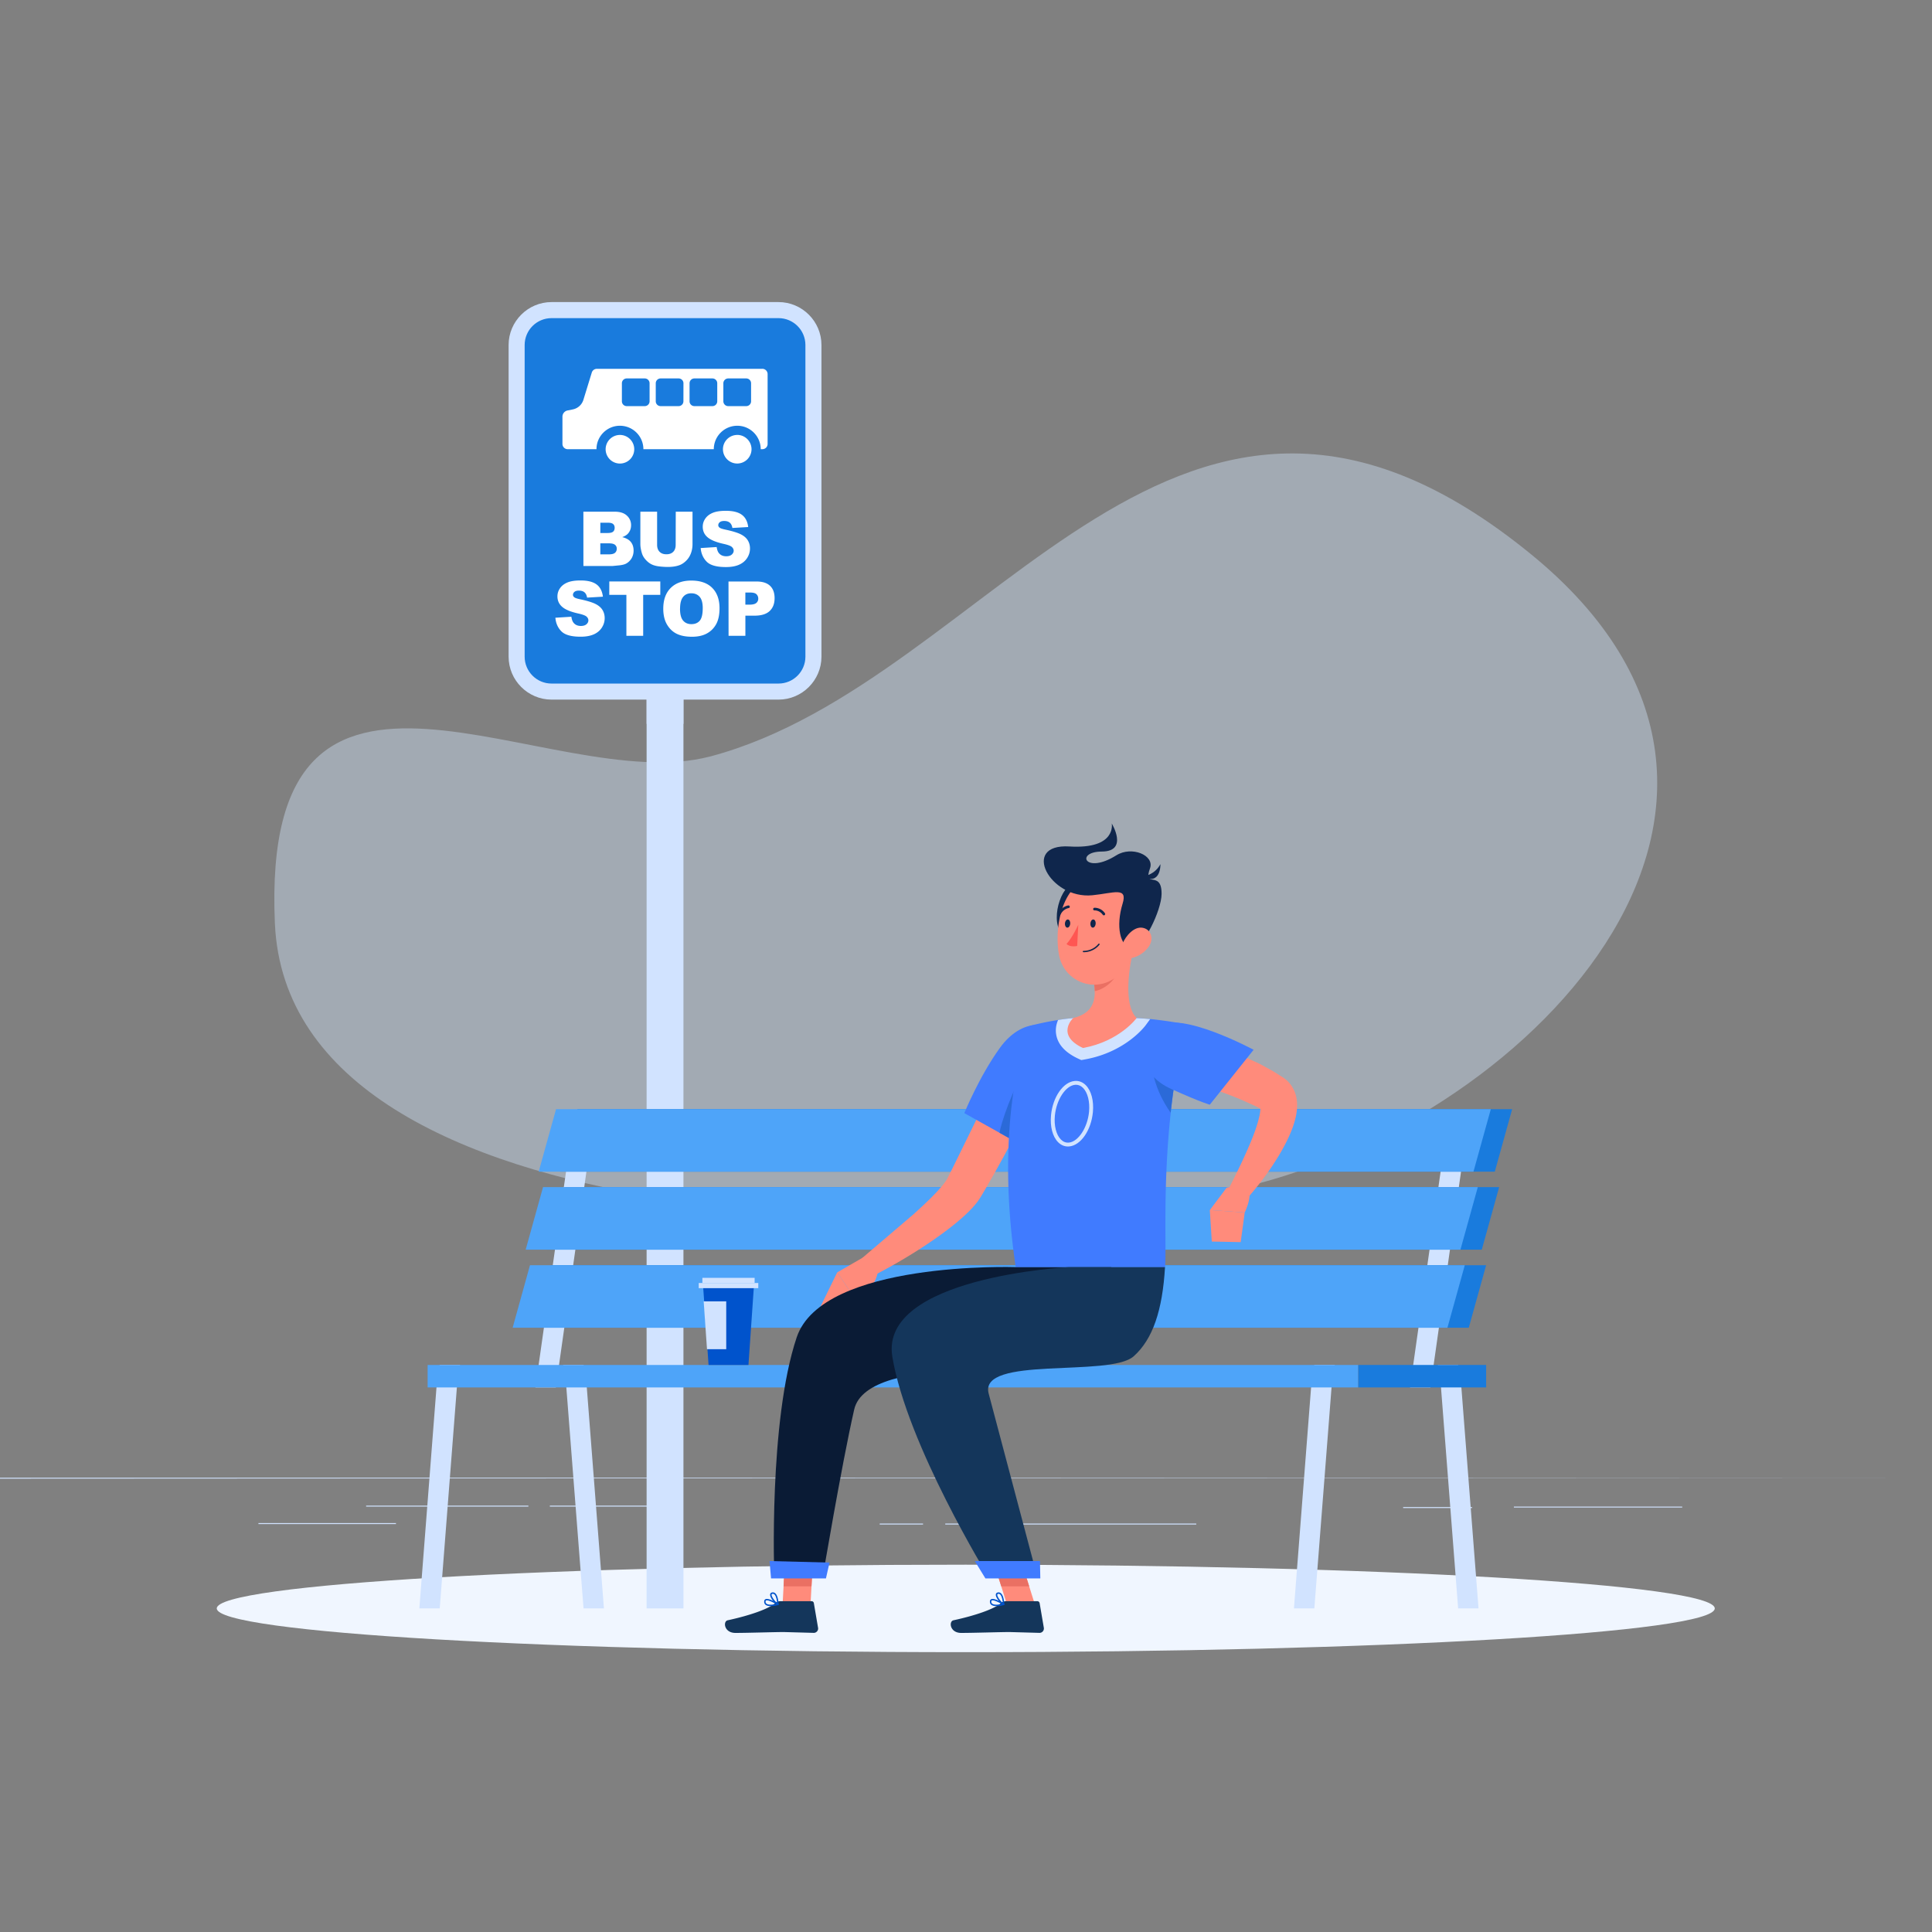 <svg xmlns="http://www.w3.org/2000/svg" height="666.667" width="666.667"><rect width="100%" height="100%" fill="#808080" stroke="none"/><style><![CDATA[.B{fill:#ff8b7b}.C{fill:#d1e3ff}.D{fill:#197bdd}.E{fill:#407bff}.F{fill:#0f264c}.G{fill:#4ea4f9}.H{fill:#14365b}.I{fill:#ea7063}.J{fill:#0053cc}]]></style><defs><clipPath id="A"><path d="M0 500h500V0H0z"/></clipPath><clipPath id="B"><path d="M71.01 382.75H428.99V185.02H71.01z"/></clipPath><clipPath id="C"><path d="M0 500h500V0H0z"/></clipPath><clipPath id="D"><path d="M167.384 335.592h9.537V312.75h-9.537z"/></clipPath><clipPath ><path d="M0 500h500V0H0z"/></clipPath></defs><g transform="matrix(1.333 0 0 -1.333 0 666.667)"><path d="M0 117.352l500 .25H0zm363.223-7.602h17.85v.25h-17.85zm28.67.125h43.57v.25h-43.57zm-147.196-4.39h64.97v.25h-64.97zm-16.974 0h11.217v.25h-11.217zm-132.945 4.64h42.002v.25H94.778zm47.555 0h29.82v.25h-29.82zM66.9 105.6h35.6v.25H66.9z" class="C"/><g clip-path="url(#A)"><g clip-path="url(#B)" opacity=".4"><path d="M183.916 304.32c73.695 19.604 121.01 127.136 212.54 52.228 79.654-65.19-2.797-148.69-77.84-164.482-65.77-13.84-243.787-14.848-247.462 69.064-3.835 87.57 71.113 32.1 112.763 43.2" fill="#d4e8ff"/></g></g><g clip-path="url(#C)"><path d="M443.89 83.762c0-6.254-86.807-11.323-193.89-11.323S56.112 77.508 56.112 83.762 142.918 95.085 250 95.085s193.89-5.07 193.89-11.323" fill="#f0f6ff"/><path d="M176.92 83.762h-9.537v251.83h9.537z" class="C"/><g clip-path="url(#D)" class="C"><path d="M176.92 312.75h-9.537v22.842h9.537z"/></g><path d="M201.535 319.023H142.77c-6.11 0-11.11 5-11.11 11.112v80.683c0 6.11 5 11.11 11.11 11.11h58.766c6.11 0 11.11-5 11.11-11.11v-80.683c0-6.112-5-11.112-11.11-11.112" class="C"/><path d="M142.77 323.178c-3.835 0-6.956 3.12-6.956 6.956v80.683c0 3.835 3.12 6.956 6.956 6.956h58.766c3.836 0 6.956-3.12 6.956-6.956v-80.683c0-3.835-3.12-6.956-6.956-6.956z" class="D"/><g fill="#fff"><path d="M155.4 356.623h2.215c.748 0 1.276.133 1.583.398s.46.623.46 1.07a1.24 1.24 0 0 1-.456 1.003c-.304.253-.836.38-1.597.38H155.4zm0 5.526h1.9c.678 0 1.15.117 1.416.35s.397.57.397 1.012c0 .4-.133.73-.397.96s-.728.345-1.387.345h-1.92zm-4.385 5.516h8.135c1.355 0 2.396-.335 3.123-1.008a3.26 3.26 0 0 0 1.089-2.493c0-.832-.26-1.545-.777-2.14-.346-.397-.85-.7-1.516-.94 1-.24 1.754-.66 2.23-1.25s.715-1.334.715-2.23c0-.73-.17-1.385-.5-1.967a3.73 3.73 0 0 0-1.391-1.381c-.364-.212-.914-.365-1.65-.46l-1.947-.192h-7.502zm23.915 0h4.337v-8.38c0-.83-.13-1.616-.4-2.354s-.665-1.383-1.22-1.935-1.133-.942-1.74-1.165c-.844-.314-1.86-.47-3.042-.47a19.07 19.07 0 0 0-2.239.143c-.8.097-1.486.286-2.03.57s-1.04.688-1.5 1.213-.76 1.063-.926 1.62c-.268.896-.403 1.688-.403 2.378v8.38h4.336v-8.578c0-.767.213-1.367.638-1.797s1.015-.647 1.77-.647 1.335.212 1.76.637.637 1.027.637 1.807zm6.455-9.41l4.135.26c.1-.672.272-1.184.548-1.535.447-.57 1.086-.854 1.918-.854.62 0 1.1.146 1.434.437s.504.628.504 1c0 .365-.16.692-.48.98s-1.062.56-2.226.815c-1.906.428-3.264.998-4.077 1.708-.82.7-1.228 1.614-1.228 2.714 0 .723.2 1.405.628 2.048s1.05 1.148 1.9 1.516 1.994.55 3.46.55c1.797 0 3.167-.334 4.1-1.002s1.504-1.73 1.683-3.2l-4.096-.24c-.1.633-.337 1.093-.686 1.38s-.83.432-1.444.432c-.506 0-.886-.108-1.142-.322s-.383-.475-.383-.78c0-.225.105-.426.316-.605.205-.185.7-.358 1.46-.518 1.9-.4 3.26-.824 4.082-1.243s1.42-.938 1.793-1.558.562-1.315.562-2.082c0-.902-.25-1.733-.748-2.494s-1.197-1.338-2.093-1.73-2.023-.6-3.385-.6c-2.392 0-4.05.46-4.97 1.382s-1.442 2.1-1.564 3.5m-37.616-17.998l4.135.258c.1-.67.272-1.183.547-1.535.447-.57 1.087-.853 1.92-.853.62 0 1.098.146 1.434.436s.504.63.504 1.012c0 .365-.16.692-.48.98s-1.062.56-2.226.816c-1.906.428-3.264.997-4.078 1.707s-1.227 1.615-1.227 2.715c0 .722.2 1.405.628 2.048s1.05 1.147 1.9 1.516 1.994.55 3.46.55c1.797 0 3.167-.334 4.1-1.002s1.505-1.73 1.684-3.2l-4.096-.24c-.1.633-.338 1.093-.686 1.38s-.83.432-1.444.432c-.506 0-.886-.108-1.142-.322s-.383-.475-.383-.78c0-.225.105-.426.316-.605.205-.186.7-.358 1.46-.518 1.9-.4 3.26-.824 4.082-1.243s1.42-.938 1.793-1.558.56-1.315.56-2.082c0-.902-.25-1.733-.748-2.494s-1.196-1.338-2.092-1.73-2.023-.6-3.386-.6c-2.4 0-4.048.46-4.97 1.382s-1.442 2.1-1.564 3.5m13.957 9.42h13.2v-3.473h-4.432v-10.6h-4.345v10.6h-4.433zm18.305-7.06c0-1.42.264-2.44.792-3.06s1.245-.93 2.153-.93c.934 0 1.656.303 2.168.9s.767 1.698.767 3.27c0 1.325-.267 2.292-.8 2.902s-1.26.916-2.174.916c-.876 0-1.58-.3-2.1-.93s-.796-1.647-.796-3.08m-4.346.02c0 2.296.64 4.084 1.92 5.363s3.06 1.918 5.343 1.918c2.34 0 4.144-.63 5.4-1.884s1.9-3.018 1.9-5.282c0-1.644-.276-3-.83-4.043s-1.353-1.87-2.398-2.456-2.35-.878-3.9-.878c-1.587 0-2.9.253-3.938.758s-1.882 1.305-2.528 2.398-.97 2.462-.97 4.106m21.25 1.047h1.065c.838 0 1.426.146 1.765.437a1.41 1.41 0 0 1 .509 1.118 1.56 1.56 0 0 1-.442 1.122c-.295.307-.847.46-1.66.46h-1.238zm-4.364 5.996h7.223c1.574 0 2.75-.373 3.536-1.122s1.174-1.813 1.174-3.194c0-1.42-.427-2.53-1.28-3.33s-2.157-1.2-3.9-1.2h-2.38v-5.218H188.6zm5.846 46.644a1.25 1.25 0 0 0-1.247-1.247h-4.675a1.26 1.26 0 0 0-1.257 1.247v4.675a1.26 1.26 0 0 0 1.257 1.246h4.675a1.25 1.25 0 0 0 1.247-1.246zm-8.758 0a1.25 1.25 0 0 0-1.247-1.247h-4.675a1.25 1.25 0 0 0-1.247 1.247v4.675a1.25 1.25 0 0 0 1.247 1.246h4.675a1.25 1.25 0 0 0 1.247-1.246zm-8.758 0a1.25 1.25 0 0 0-1.247-1.247H171a1.25 1.25 0 0 0-1.247 1.247v4.675a1.25 1.25 0 0 0 1.247 1.246h4.675a1.25 1.25 0 0 0 1.247-1.246zm-8.758 0a1.25 1.25 0 0 0-1.247-1.247h-4.675a1.25 1.25 0 0 0-1.247 1.247v4.675a1.25 1.25 0 0 0 1.247 1.246h4.675a1.25 1.25 0 0 0 1.247-1.246zm29.172 8.405H154.5a1.36 1.36 0 0 1-1.309-.967l-2.172-7.064c-.394-1.268-1.443-2.213-2.752-2.473l-1.35-.27a1.64 1.64 0 0 1-1.32-1.6v-7.065a1.36 1.36 0 0 1 1.371-1.361h7.44c0 3.345 2.72 6.068 6.067 6.068a6.08 6.08 0 0 0 6.077-6.068h18.223a6.08 6.08 0 0 0 6.078 6.068c3.345 0 6.067-2.723 6.067-6.068h.415a1.36 1.36 0 0 1 1.372 1.36v18.087a1.37 1.37 0 0 1-1.372 1.362m-36.86-17.12a3.71 3.71 0 0 1-3.699-3.698 3.71 3.71 0 0 1 3.699-3.709 3.71 3.71 0 0 1 3.708 3.709 3.71 3.71 0 0 1-3.708 3.698m30.378 0a3.71 3.71 0 0 1-3.709-3.698c0-2.047 1.663-3.7 3.7-3.7a3.71 3.71 0 0 1 3.699 3.709 3.71 3.71 0 0 1-3.699 3.698"/></g><g class="C"><path d="M379.354 204.908l-9.065-63.938H365l9.066 63.938zm-226.402 0l-9.065-63.938h-5.28l9.066 63.938zm192.563-58.122l-.825-5.816-4.453-57.208h-5.28l4.438 57.208.824 5.816zm-226.42 0l-.824-5.816-4.44-57.208h-5.277l4.438 57.208.824 5.816zm26.684 0l.825-5.816 4.453-57.208h5.28L151.9 140.97l-.825 5.816zm226.418 0l.824-5.816 4.44-57.208h5.277l-4.44 57.208-.825 5.816z"/></g><path d="M386.95 196.82H144.973l4.493 16.185h241.977z" class="D"/><path d="M381.426 196.82H139.448l4.493 16.185h241.977z" class="G"/><path d="M383.58 176.633H141.604l4.493 16.185h241.977z" class="D"/><path d="M378.056 176.633H136.078l4.494 16.185H382.55z" class="G"/><path d="M380.212 156.42H138.234l4.493 16.185h241.977z" class="D"/><g class="G"><path d="M374.686 156.42H132.7l4.493 16.185H379.18zM351.6 140.97H110.696v5.816H351.6z"/></g><path d="M384.71 140.97h-33.1v5.816h33.1z" class="D"/><path d="M202.4 81.356h7.228l.908 16.74h-7.228z" class="B"/><path d="M201.965 85.637l8.12.001a.59.59 0 0 0 .59-.494l1.096-6.425c.113-.666-.443-1.297-1.125-1.285l-7.772.215c-2.197 0-9.45-.23-12.485-.23-2.967 0-3.276 3-2.02 3.272 5.632 1.218 10.533 2.898 12.4 4.5a1.84 1.84 0 0 0 1.196.444" class="H"/><path d="M271.88 224.398c-2.532-5.363-5.17-10.635-7.907-15.886-2.748-5.242-5.562-10.452-8.564-15.623l-1.428-2.427-.438-.687c-.31-.5-.602-.83-.91-1.246-1.198-1.476-2.404-2.595-3.61-3.675-2.407-2.138-4.87-3.935-7.364-5.68-5.003-3.444-10.12-6.474-15.483-9.238l-2.96 4.55 13.243 11.3c2.125 1.908 4.215 3.854 6.05 5.803.903.97 1.748 1.976 2.344 2.836.106.192.29.43.343.57l.38.74.975 1.934 15.48 31.507z" class="B"/><path d="M274.904 229.637c2.102-6.467-11.224-25.51-11.224-25.51l-14.05 7.85s3.86 9.5 9.227 16.922c5.5 7.62 13.74 7.836 16.046.738" class="E"/><path d="M275.08 228.818c-2.766 1.343-6 .22-9.468-5.122-3.423-5.286-6.505-14.27-6.864-16.815l4.936-2.755s12.302 17.585 11.396 24.692" fill="#2b6ad8"/><g class="B"><path d="M223.455 174.635l-6.736-3.885 4.867-7.162s5.217 2.634 5.767 7.97z"/><path d="M212.427 161.95l5.517.55 3.642 1.088-4.867 7.162z"/></g><path d="M203.306 98.1h7.23l-.472-8.628h-7.23z" class="I"/><path d="M307.1 234.96l-.68-2.8c-.01-.03-.01-.05-.02-.08-1.58-6.77-2.64-13.55-3.34-20-2.1-19.32-1.06-35.7-1.47-39.98h-38.66c-6 40.65 3.66 62.47 3.66 62.47s3.23.88 7.33 1.52c1.24.2 2.56.37 3.9.5 4.36.4 11.5.24 16.43 0a81.38 81.38 0 0 0 3.519-.26c5-.5 9.34-1.37 9.34-1.37" class="E"/><path d="M306.4 232.23v-.06c-.01-.03-.01-.05-.02-.08-1.58-6.77-2.64-13.55-3.34-20-4.2 5.93-5.45 12.13-4.7 15.96.83 4.32 5.54 4.44 8.07 4.18" fill="#2b6ad8"/><path d="M297.75 236.33l-1.1-1.5c-.2-.3-5.23-7.05-15.8-8.95l-.94-.17-.87.4c-3.33 1.57-5.23 3.68-5.64 6.26-.23 1.43.06 2.7.5 3.72a56.55 56.55 0 0 0 3.89.49c4.36.4 11.5.24 16.43 0a81.31 81.31 0 0 0 3.52-.26" class="C"/><path d="M293.56 255.095c-1.3-5.288-2.846-14.977.672-18.505 0 0-4.4-6.048-13.9-7.757-7.166 3.375-2.534 7.756-2.534 7.756 5.97 1.408 6.043 5.783 5.228 9.892z" class="B"/><path d="M289.266 251.58l-6.234-5.095c.196-.972.337-1.958.356-2.917 2.27.325 5.49 2.798 5.853 5.158.18 1.175.19 2.306.025 2.854" class="I"/><path d="M277.596 271.36c-3.635-1.505-6.083-11.48-1.65-13.77s8.535 16.62 1.65 13.77" class="F"/><path d="M294.6 263.052c-.8-7.16-.92-11.373-4.727-15.048-5.725-5.528-14.394-2.25-15.733 4.898-1.205 6.433.32 17.06 7.478 19.91 7.05 2.807 13.793-2.6 12.982-9.76" class="B"/><path d="M289 278.722c3.923 2.47 9.908.03 8.7-3.368-1.935-5.45 3.05-.228 2.993-6.676-.037-4.2-4.757-14.19-7.75-13.923s-4.152 5.563-2.335 11.47c1.365 4.434-2.384 2.685-7.84 2.15-11.058-1.086-18.666 13.403-5.937 12.627 12.306-.75 10.96 5.958 10.96 5.958s4.426-7.24-2.563-7.27c-6.966-.03-4.356-6.08 3.77-.965" class="F"/><path d="M297.427 255.16c-1.1-1.646-2.835-2.67-4.405-3.01-2.362-.513-3.286 1.608-2.415 3.74.784 1.92 2.958 4.503 5.224 4.06 2.235-.437 2.855-2.91 1.596-4.79" class="B"/><path d="M295.743 273.22c.986.192 3.23.625 4.65 3.203 0 0 .184-5.677-4.65-3.203" class="F"/><path d="M262.92 172.11s-49.992 1.718-56.68-18.165c-7.324-21.772-5.802-62.11-5.802-62.11h12.53s4.83 28.785 8.145 43.39c3.44 15.158 52.26 8.266 58.462 13.8 4.95 4.422 7.45 11.897 8.108 23.076l-24.76.001" fill="#0a1b35"/><path d="M213.807 91.525l-14.21.001-.387 4.5 15.52-.397z" class="E"/><path d="M268.98 81.356h-7.228l-5.283 16.74h7.228z" class="B"/><path d="M260.4 85.637l8.12.001c.295 0 .54-.206.6-.494l1.096-6.425a1.13 1.13 0 0 0-1.125-1.285l-7.773.215c-2.196 0-9.45-.23-12.485-.23-2.967 0-3.275 3-2.02 3.272 5.632 1.218 10.533 2.898 12.4 4.5a1.84 1.84 0 0 0 1.197.444" class="H"/><path d="M263.7 98.1h-7.23l2.726-8.628h7.23z" class="I"/><g class="J"><path d="M256.957 85.857c-.085 0-.158-.013-.216-.04-.05-.023-.107-.067-.122-.2-.03-.265.03-.462.2-.603.37-.326 1.297-.372 2.524-.132-.785.465-1.832.975-2.376.975m1-1.495c-.56 0-1.076.096-1.394.377-.25.222-.355.532-.31.92a.58.58 0 0 0 .332.492c.833.397 3.08-1.03 3.334-1.195.062-.04.095-.114.082-.187s-.067-.13-.14-.148c-.508-.12-1.235-.258-1.904-.258"/><path d="M258.5 87.546a.64.64 0 0 1-.075-.004c-.23-.028-.25-.133-.26-.183-.093-.473.744-1.634 1.437-2.193-.063.697-.256 1.828-.726 2.234a.56.56 0 0 1-.376.146m1.31-2.93c-.032 0-.062.008-.1.024-.712.398-2.076 1.974-1.915 2.79.03.156.146.426.576.477.273.038.522-.044.737-.228.808-.697.873-2.785.876-2.874.002-.067-.032-.128-.09-.163a.18.18 0 0 0-.095-.027"/></g><path d="M276.634 172.108s-49.072-2.515-45.638-23.21c3.76-22.66 24.92-57.066 24.92-57.066h12.63l-12.602 47.5c-2.752 9.97 31.327 4.155 37.53 9.7 4.948 4.422 7.45 11.897 8.106 23.076z" class="H"/><path d="M269.3 91.525l-14.21.001-2.757 4.5h16.877z" class="E"/><g class="F"><path d="M283.637 261.05c-.03-.583-.363-1.056-.744-1.056s-.666.473-.636 1.056.364 1.056.745 1.056.665-.473.635-1.056m-6.59 0c-.03-.583-.364-1.056-.745-1.056s-.665.473-.636 1.056.364 1.056.745 1.056.665-.473.636-1.056"/></g><path d="M279.128 260.76s-1.5-3.363-3.043-4.986c.98-.963 2.758-.523 2.758-.523z" fill="#ff5652"/><g class="F"><path d="M280.467 253.642a.17.17 0 0 0-.17.17c0 .093.076.172.17.172 2.564 0 3.854 1.792 3.867 1.8a.171.171 0 1 0 .279-.197c-.055-.08-1.406-1.956-4.146-1.956m5.283 9.545c-.107 0-.213.05-.28.145-.85 1.205-2.1 1.13-2.12 1.134-.206-.024-.353.13-.367.318s.13.352.318.365c.073.006 1.658.098 2.73-1.422.1-.155.072-.37-.083-.478a.34.34 0 0 0-.197-.062m-11.453.14a.34.34 0 0 0-.162.041c-.166.1-.23.297-.14.463.9 1.693 2.478 1.907 2.544 1.915a.33.33 0 0 0 .382-.297c.022-.197-.1-.358-.296-.382-.052-.007-1.3-.2-2.026-1.56-.062-.115-.18-.18-.302-.18"/></g><path d="M305.1 232.232l3.7-.884 3.55-1.02 6.956-2.493 6.78-3.105 3.308-1.815 1.622-1 .808-.507a13.13 13.13 0 0 0 .764-.523c.304-.233.603-.498.876-.776a8.12 8.12 0 0 0 2.044-3.753c.287-1.2.296-2.23.24-3.14-.133-1.81-.545-3.23-.987-4.574-.926-2.64-2.11-4.886-3.362-7.05-2.536-4.304-5.414-8.12-8.646-11.808l-4.44 3.12c2.065 4.043 4.1 8.246 5.753 12.324.82 2.036 1.537 4.1 1.94 5.956.2.907.302 1.792.25 2.328-.018.262-.09.413-.1.348-.015-.04.08-.41.367-.713.063-.075.137-.148.21-.205.035-.05.234-.157.025-.05l-.72.364c-.483.24-.95.494-1.443.72l-2.975 1.34c-2.004.865-4.07 1.648-6.16 2.387-2.092.726-4.208 1.426-6.343 2.06l-3.206.93-3.12.823z" class="B"/><path d="M299.992 234.33c5.28 4.377 24.524-5.954 24.524-5.954l-11.34-14.21s-1.96.452-9.976 4.058c-8.4 3.777-8.874 11.41-3.21 16.105" class="E"/><g class="J"><path d="M198.522 85.857c-.085 0-.158-.013-.216-.04-.05-.023-.107-.067-.122-.2-.03-.266.03-.462.2-.603.368-.326 1.296-.372 2.524-.132-.785.465-1.832.975-2.376.975m1-1.495c-.558 0-1.076.096-1.394.377-.25.222-.355.532-.31.92a.58.58 0 0 0 .332.492c.83.397 3.08-1.032 3.334-1.195.062-.04.095-.114.082-.187s-.067-.13-.14-.148c-.508-.12-1.235-.258-1.904-.258"/><path d="M200.075 87.546c-.025 0-.05-.001-.076-.004-.23-.028-.25-.133-.26-.183-.093-.473.743-1.634 1.436-2.193-.062.697-.256 1.828-.726 2.234-.114.098-.237.146-.375.146m1.308-2.93c-.03 0-.062.008-.1.024-.712.398-2.075 1.974-1.915 2.79.03.156.147.426.576.477.278.038.522-.044.737-.228.81-.697.874-2.785.876-2.874.002-.067-.032-.128-.09-.163a.18.18 0 0 0-.095-.027"/></g><g class="B"><path d="M317.555 192.702l-4.378-5.82 9.033-.623s2.953 5.87-.174 7.19z"/><path d="M313.688 178.733l7.48-.15 1.043 7.674-9.033.623z"/></g><path d="M278.53 219.317c-.077 0-.156-.004-.235-.01-2.444-.22-4.837-3.872-5.227-7.97-.248-2.604.347-4.973 1.553-6.184.6-.603 1.288-.873 2.067-.804 2.444.22 4.837 3.872 5.227 7.972.248 2.604-.347 4.974-1.552 6.184-.54.54-1.154.814-1.833.814m-2.076-15.98c-.943 0-1.816.38-2.542 1.108-1.43 1.437-2.12 4.05-1.84 6.983.447 4.705 3.142 8.604 6.133 8.874 1.058.095 2.058-.282 2.867-1.093 1.43-1.438 2.118-4.048 1.84-6.984-.447-4.705-3.142-8.603-6.133-8.874-.108-.01-.217-.014-.324-.014" class="C"/><path d="M195.17 167.33l-1.42-20.54h-10.33L182 167.33z" class="J"/><g class="C"><path d="M196.292 166.667h-15.417V168h15.417z"/><path d="M195.347 168H181.82v1.333h13.528zm-7.352-4.74v-12.4h-4.98l-.86 12.4z"/></g></g></g></svg>